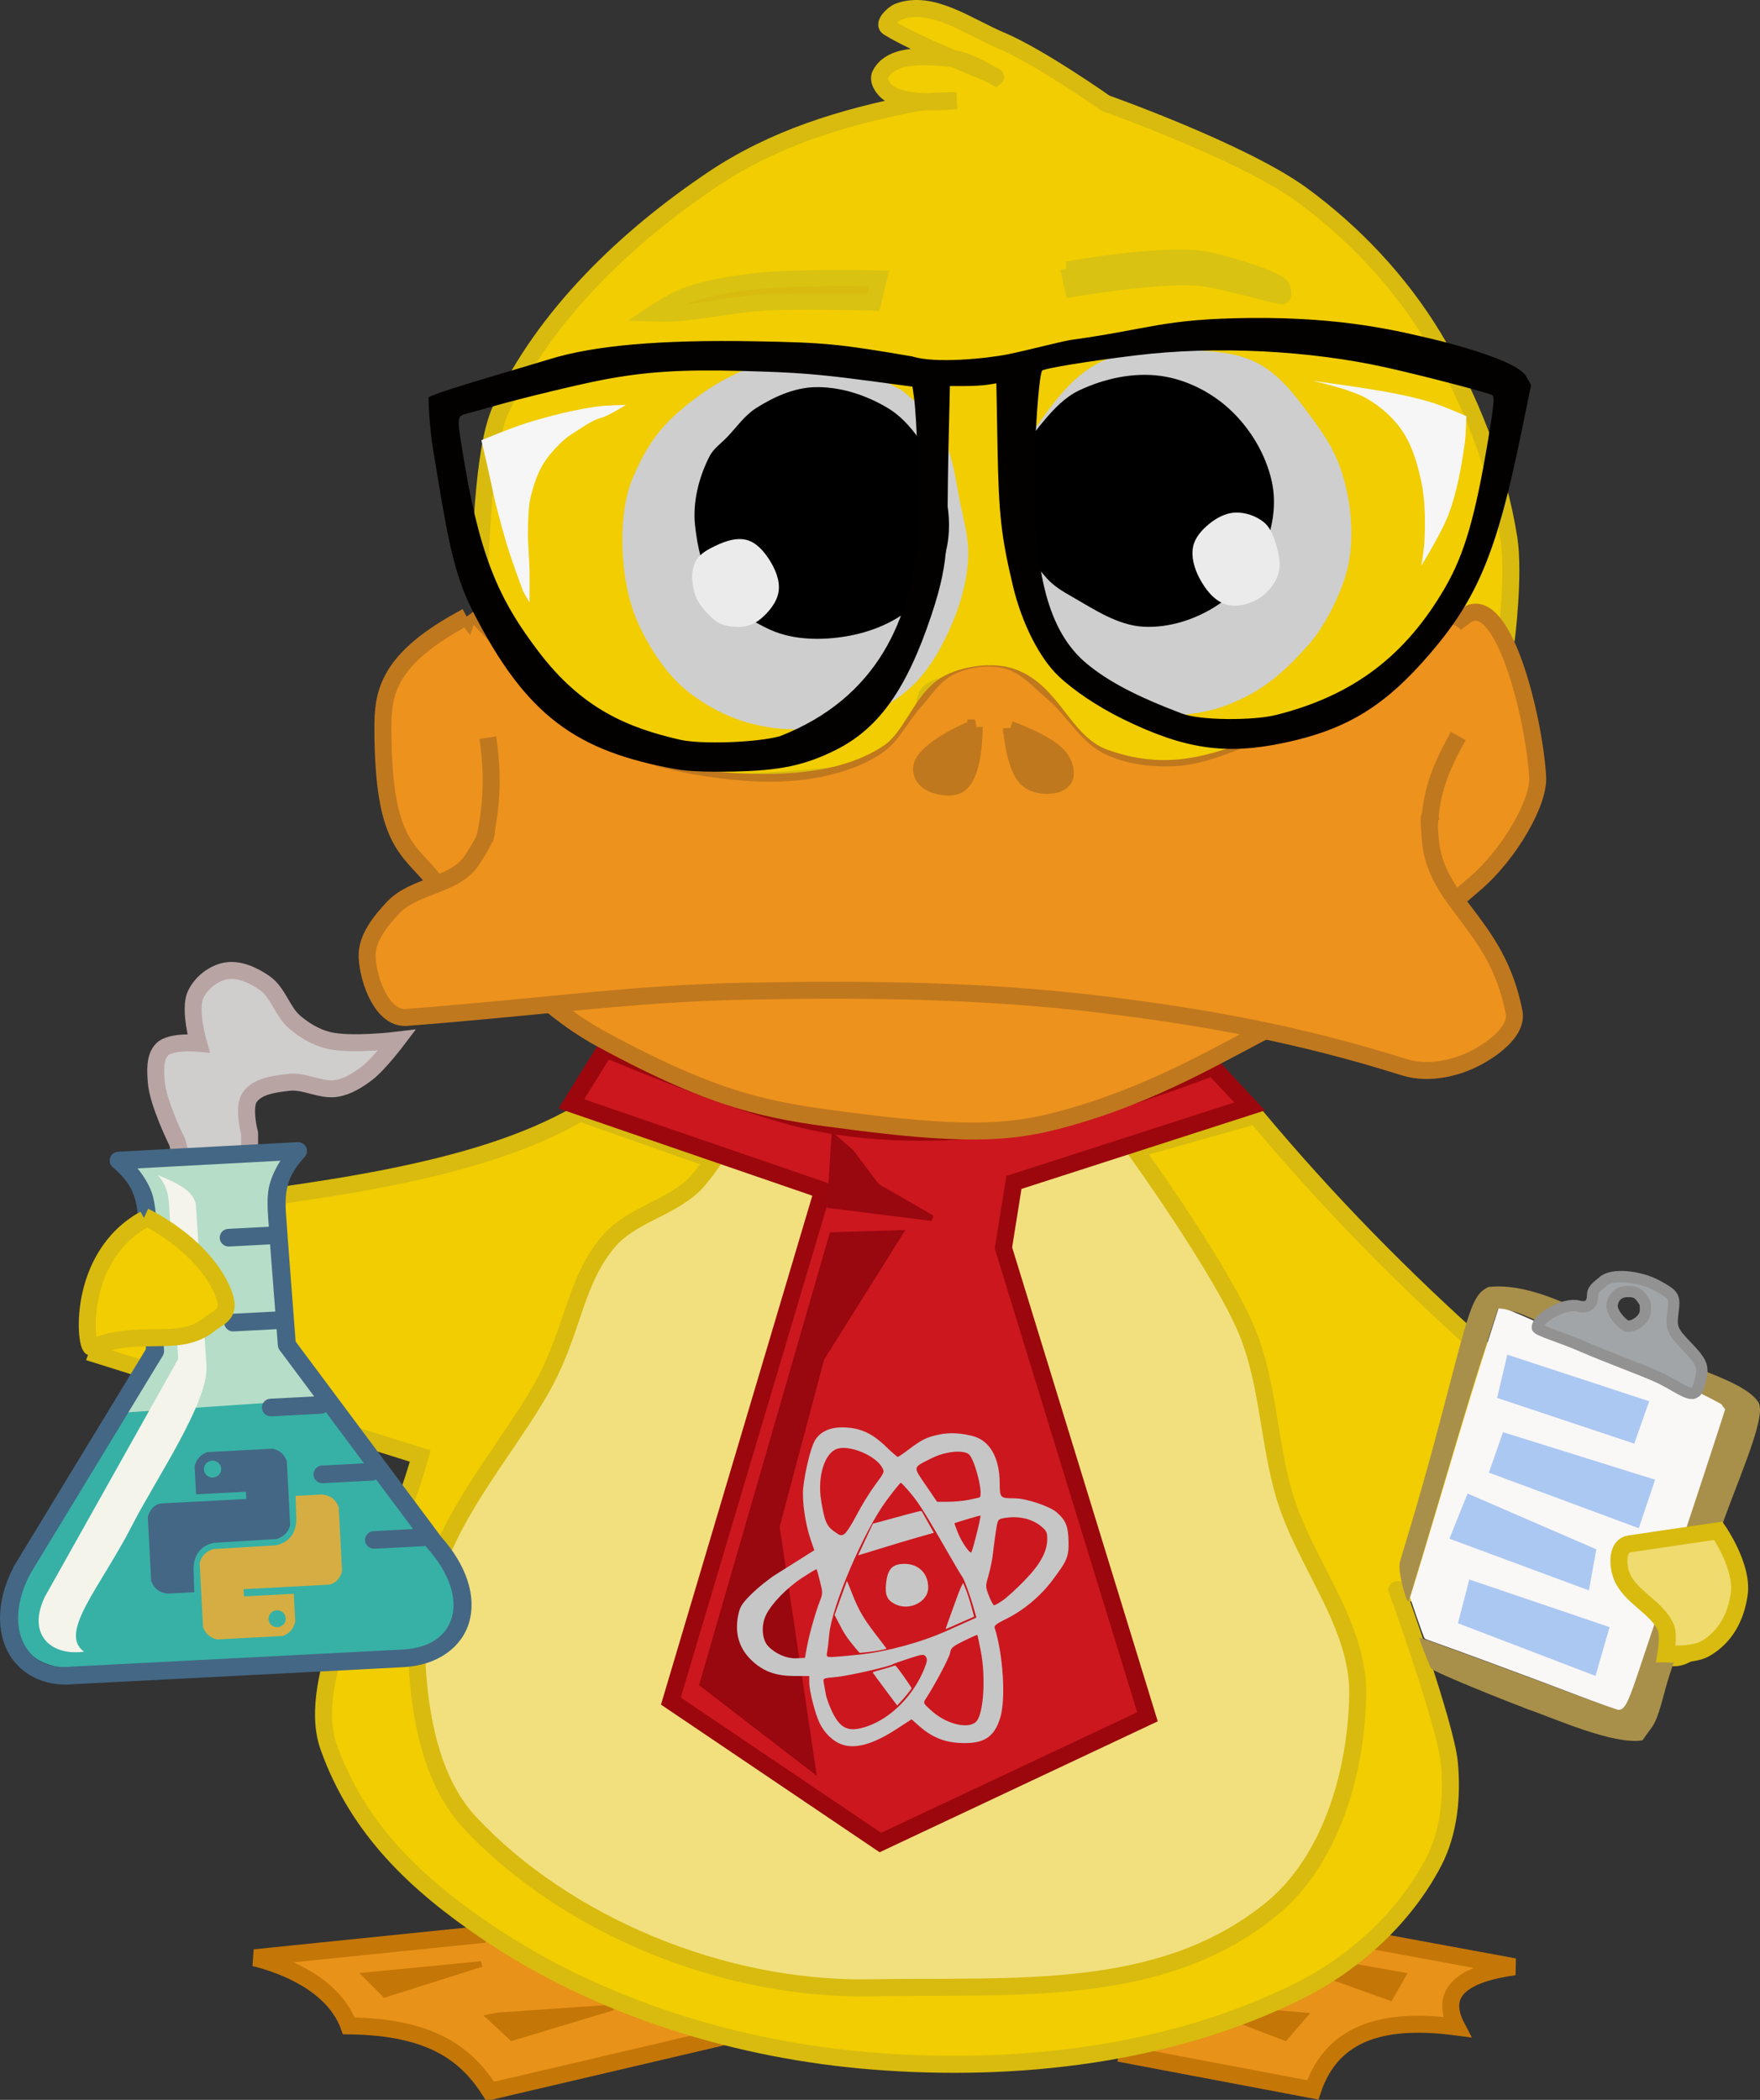 <?xml version="1.0" encoding="UTF-8" standalone="no"?>
<!-- Created with Inkscape (http://www.inkscape.org/) -->

<svg
   xmlns:dc="http://purl.org/dc/elements/1.1/"
   xmlns:cc="http://creativecommons.org/ns#"
   xmlns:rdf="http://www.w3.org/1999/02/22-rdf-syntax-ns#"
   xmlns:svg="http://www.w3.org/2000/svg"
   xmlns="http://www.w3.org/2000/svg"
   xmlns:sodipodi="http://sodipodi.sourceforge.net/DTD/sodipodi-0.dtd"
   xmlns:inkscape="http://www.inkscape.org/namespaces/inkscape"
   width="311.17"
   height="371.138"
   id="svg2"
   version="1.1"
   inkscape:version="0.48.4 r9939"
   sodipodi:docname="dakis_logo.svg">
  <rect width="100%" height="100%" fill="#333333" stroke="none"/>
  <defs
     id="defs4">
    <style
       id="style6"
       type="text/css">
    .fil1 {fill:#37B1A5}
    .fil0 {fill:#B6DDC7}
    .fil2 {fill:#F4F4EB}
    .fil4 {fill:#446785}
    .fil3 {fill:#D6AD43}
    .fil5 {fill:#446785;fill-rule:nonzero}
   </style>
  </defs>
  <sodipodi:namedview
     id="base"
     pagecolor="#ffffff"
     bordercolor="#666666"
     borderopacity="1.0"
     inkscape:pageopacity="0.0"
     inkscape:pageshadow="2"
     inkscape:zoom="1.88"
     inkscape:cx="231.90132"
     inkscape:cy="249.89679"
     inkscape:document-units="px"
     inkscape:current-layer="layer1"
     showgrid="false"
     inkscape:window-width="1313"
     inkscape:window-height="744"
     inkscape:window-x="53"
     inkscape:window-y="24"
     inkscape:window-maximized="1"
     fit-margin-top="0"
     fit-margin-left="0"
     fit-margin-right="0"
     fit-margin-bottom="0" />
  <g
     inkscape:label="Layer 1"
     inkscape:groupmode="layer"
     id="layer1"
     transform="translate(-202.68,-292.447)">
    <path
       style="fill:#f2e07e;fill-opacity:1;stroke:none"
       d="m 343.398,490.438 -24.448,8.275 -45.887,61.684 1.128,51.529 48.52,32.722 57.546,6.018 51.152,-15.045 17.302,-36.86 -12.412,-55.29 -30.09,-54.537 z"
       id="path3876"
       inkscape:connector-curvature="0" />
    <path
       style="fill:#e89219;fill-opacity:1;stroke:#c47607;stroke-width:3;stroke-linecap:butt;stroke-linejoin:miter;stroke-miterlimit:4;stroke-opacity:1;stroke-dasharray:none"
       d="m 400.52,655.342 34.259,6.481 c 3.598,-10.689 13.257,-12.719 25.463,-11.111 -3.24,-6.203 1.095,-9.377 10.185,-10.648 l -25.144,-4.63"
       id="path3817"
       inkscape:connector-curvature="0"
       sodipodi:nodetypes="ccccc" />
    <path
       style="fill:#e89219;fill-opacity:1;stroke:#c47607;stroke-width:3;stroke-linecap:butt;stroke-linejoin:miter;stroke-miterlimit:4;stroke-opacity:1;stroke-dasharray:none"
       d="m 288.426,634.307 -40.741,4.167 c 8.252,2.086 14.567,6.26 16.667,12.037 15.002,0.153 21.002,5.307 25,11.574 l 43.519,-10.185"
       id="path3815"
       inkscape:connector-curvature="0"
       sodipodi:nodetypes="ccccc" />
    <path
       style="fill:#c47607;fill-opacity:1;stroke:#c47607;stroke-width:1px;stroke-linecap:butt;stroke-linejoin:miter;stroke-opacity:1"
       d="m 422.511,649.797 7.386,2.841 3.409,-3.977 -6.818,-0.568 z"
       id="path3847"
       inkscape:connector-curvature="0"
       sodipodi:nodetypes="ccccc" />
    <path
       style="fill:#c47607;fill-opacity:1;stroke:#c47607;stroke-width:1px;stroke-linecap:butt;stroke-linejoin:miter;stroke-opacity:1"
       d="m 436.974,641.435 11.505,4.101 2.273,-3.977 -10.689,-1.882 z"
       id="path3849"
       inkscape:connector-curvature="0"
       sodipodi:nodetypes="ccccc" />
    <path
       style="fill:#c47607;fill-opacity:1;stroke:#c47607;stroke-width:1px;stroke-linecap:butt;stroke-linejoin:miter;stroke-opacity:1"
       d="m 289.205,648.953 3.977,3.693 17.898,-5.398 -20.455,1.42 z"
       id="path3845"
       inkscape:connector-curvature="0" />
    <path
       style="fill:#f1cd01;fill-opacity:1;stroke:#d8bb0e;stroke-width:3;stroke-linecap:butt;stroke-linejoin:miter;stroke-miterlimit:4;stroke-opacity:1;stroke-dasharray:none"
       d="m 424.663,489.608 -21.296,6.019 c 0,0 15.555,21.549 19.907,32.407 3.65,9.105 3.7,19.298 6.481,28.704 3.545,11.986 13.148,22.688 12.963,35.185 -0.202,13.639 -4.699,29.352 -15.278,37.963 -19.579,15.937 -45.592,13.414 -70.833,13.889 -26.496,0.498 -54.207,-11.395 -70.833,-29.167 -6.369,-6.808 -8.544,-17.094 -9.259,-26.389 -0.518,-6.73 1.326,-13.591 3.704,-19.907 4.364,-11.592 14.042,-22.473 18.981,-31.944 4.939,-9.472 5.275,-17.714 11.111,-24.537 3.84,-4.489 10.447,-5.746 14.815,-9.722 1.462,-1.33 3.704,-4.63 3.704,-4.63 l -23.611,-8.333 c -18.369,10.748 -46.927,13.941 -76.325,17.615 l -9.051,25.12 57.135,17.914 c 0,0 -2.205,7.973 -4.167,11.574 -3.528,6.478 -7.279,12.021 -9.722,18.981 -2.198,6.263 -4.542,14.58 -2.315,20.833 5.178,14.538 15.438,24.252 28.241,32.87 19.836,13.354 44.217,20.803 68.056,22.685 25.418,2.007 52.671,-1.072 75.463,-12.5 9.757,-4.892 18.561,-13.009 23.611,-22.685 2.747,-5.263 3.353,-11.684 2.778,-17.593 -0.653,-6.706 -9.259,-30.556 -9.259,-30.556 0.282,-0.563 41.292,12.384 49.136,12.043 7.844,-0.341 7.847,-21.276 7.584,-21.465 -28.451,-20.572 -55.799,-43.386 -81.72,-74.374 z"
       id="path3811"
       inkscape:connector-curvature="0"
       sodipodi:nodetypes="ccsssssssszsscccccssssssssccsc" />
    <path
       style="fill:#cc171e;fill-opacity:1;stroke:#9b070d;stroke-width:3;stroke-linecap:butt;stroke-linejoin:miter;stroke-miterlimit:4;stroke-opacity:1;stroke-dasharray:none"
       d="m 309.722,477.825 -6.019,9.722 44.444,15.278 -26.852,90.278 37.037,25 47.222,-22.222 -25.463,-82.87 1.852,-11.574 41.667,-13.426 -6.481,-6.944 c 0,0 -22.146,8.543 -33.796,10.185 -12.073,1.702 -24.627,1.971 -36.574,-0.463 -12.749,-2.597 -37.037,-12.963 -37.037,-12.963 z"
       id="path3813"
       inkscape:connector-curvature="0"
       sodipodi:nodetypes="ccccccccccssc" />
    <path
       style="fill:#f1cd01;fill-opacity:1;stroke:#d8bb0e;stroke-width:3;stroke-linecap:butt;stroke-linejoin:miter;stroke-miterlimit:4;stroke-opacity:1;stroke-dasharray:none"
       d="m 467.648,406.196 c 0,0 -37.473,24.408 -43.769,24.553 -10.064,0.233 -23.619,0.068 -26.104,-2.365 -6.56,-6.424 -15.443,-14.877 -16.887,-15.003 -5.279,-0.458 -13.982,-0.695 -14.561,2.64 -1.06,6.102 -4.866,10.481 -7.762,11.815 -5.732,2.642 -42.136,4.328 -45.278,1.495 -11.89,-10.723 -26.266,-28.436 -26.067,-31.421 0.553,-8.306 0.706,-25.964 3.984,-33.048 7.718,-16.68 22.239,-30.499 37.5,-40.741 10.819,-7.261 22.863,-10.915 35.648,-13.426 2.428,-0.477 7.407,-0.463 7.407,-0.463 0,0 -8.798,1.024 -12.037,-1.389 -0.942,-0.702 -1.929,-2.197 -1.389,-3.241 2.03,-3.925 8.566,-3.222 12.963,-2.778 2.681,0.271 7.407,3.241 7.407,3.241 0.321,-0.241 -13.034,-5.127 -18.981,-8.796 -0.947,-0.584 0.808,-2.392 1.852,-2.778 5.866,-2.167 12.279,2.664 18.056,5.093 6.83,2.871 18.519,11.111 18.519,11.111 0,0 24.354,8.615 34.722,16.204 9.173,6.714 17.244,15.286 23.148,25 6.52,10.727 11.445,23.252 13.426,35.648 1.024,6.408 -0.463,18.056 -0.463,18.056"
       id="path3823"
       inkscape:connector-curvature="0"
       sodipodi:nodetypes="csssssssssscssscssscsssc" />
    <path
       style="fill:#ed921d;fill-opacity:1;stroke:#c0781e;stroke-width:3;stroke-linecap:butt;stroke-linejoin:miter;stroke-miterlimit:4;stroke-opacity:1;stroke-dasharray:none"
       d="m 285.185,401.436 c -14.113,7.47 -14.839,13.552 -14.815,19.907 0.074,19.86 4.376,20.979 8.796,26.389 8.778,10.742 18.512,22.19 29.63,28.241 21.811,11.871 30.801,12.912 45.833,14.815 20.244,2.562 27.732,1.655 35.648,-0.463 16.698,-4.468 28.984,-12.224 37.963,-16.667 15.075,-7.458 25.016,-16.315 35.185,-25 6.218,-5.31 11.456,-14.557 11.111,-18.981 -0.645,-10.542 -6.285,-33.589 -12.963,-28.241 -6.599,4.702 -19.256,16.237 -31.019,20.833 -11.961,4.674 -20.284,8.402 -32.407,4.167 -7.527,-2.629 -9.121,-11.777 -16.667,-14.352 -3.372,-1.15 -8.509,-0.427 -11.574,1.389 -4.309,2.552 -6.011,9.271 -10.185,12.037 -7.595,5.031 -17.754,5.566 -26.852,5.093 -9.654,-0.503 -19.535,-3.282 -27.778,-8.333 -8.19,-5.019 -19.907,-20.833 -19.907,-20.833"
       id="path3819"
       inkscape:connector-curvature="0"
       sodipodi:nodetypes="csssssssccsssssssc" />
    <path
       style="fill:#ed921d;fill-opacity:1;stroke:#c0781e;stroke-width:3;stroke-linecap:butt;stroke-linejoin:miter;stroke-miterlimit:4;stroke-opacity:1;stroke-dasharray:none"
       d="m 288.321,439.105 c 0,0 1.714,-0.601 -2.21,5.387 -2.959,4.516 -10.179,4.41 -13.889,8.333 -2.276,2.408 -4.784,5.486 -4.63,8.796 0.198,4.233 2.719,10.97 6.944,10.648 23.93,-1.824 39.759,-4.224 59.722,-4.63 20.997,-0.426 42.113,-0.207 62.963,2.315 18.148,2.195 34.964,5.2 53.704,11.111 4.476,1.412 9.878,0.123 13.889,-2.315 2.637,-1.603 6.143,-4.377 5.556,-7.407 -3.081,-15.897 -13.91,-19.273 -14.815,-30.556 -0.515,-6.424 0.158,-3.178 0.158,-3.178"
       id="path3821"
       inkscape:connector-curvature="0"
       sodipodi:nodetypes="cssssssssssc" />
    <path
       style="fill:#cecece;fill-opacity:1;stroke:none"
       d="m 372.443,381.339 c 0.659,3.187 1.572,6.408 1.42,9.659 -0.186,3.992 -1.268,7.974 -2.841,11.648 -1.727,4.033 -3.918,8.062 -7.102,11.08 -2.924,2.771 -6.673,4.741 -10.511,5.966 -4.443,1.418 -9.298,2.046 -13.92,1.42 -5.437,-0.736 -9.738,-2.495 -14.205,-5.682 -3.938,-2.81 -6.905,-7.048 -9.091,-11.364 -2.2,-4.344 -3.111,-8.776 -3.409,-13.636 -0.256,-4.186 0.084,-9.485 1.705,-13.352 1.978,-4.719 4.119,-8.26 7.955,-11.648 3.762,-3.322 8.085,-6.191 12.784,-7.955 3.863,-1.449 8.114,-2.432 12.216,-1.989 4.86,0.526 13.636,5.398 13.636,5.398 2.13,0.843 6.286,5.293 8.239,8.807 1.952,3.514 2.31,7.711 3.125,11.648 z"
       id="path3835"
       inkscape:connector-curvature="0"
       sodipodi:nodetypes="ssssssssssssssss" />
    <path
       style="fill:#000000;fill-opacity:1;stroke:none"
       d="m 328.125,373.101 c -1.899,3.701 -2.997,8.079 -2.557,12.216 0.395,3.71 1.246,7.756 3.409,10.795 2.331,3.275 6.27,6.037 9.943,7.67 4.081,1.815 8.946,1.867 13.352,1.136 4.183,-0.694 8.42,-2.363 11.648,-5.114 2.659,-2.266 4.594,-5.487 5.682,-8.807 0.975,-2.975 1.074,-6.285 0.568,-9.375 -0.611,-3.731 -2.208,-7.337 -4.261,-10.511 -1.637,-2.531 -3.667,-4.981 -6.25,-6.534 -3.879,-2.333 -8.544,-3.854 -13.068,-3.693 -3.622,0.129 -7.168,1.75 -10.227,3.693 -2.035,1.293 -3.447,3.372 -5.114,5.114 -1.066,1.113 -2.421,2.038 -3.125,3.409 z"
       id="path3837"
       inkscape:connector-curvature="0"
       sodipodi:nodetypes="ssssssssssssss" />
    <path
       style="fill:#cecece;fill-opacity:1;stroke:none"
       d="m 434.375,365.999 c 2.907,3.961 4.661,6.627 5.966,11.364 1.335,4.847 1.754,10.74 0.568,15.625 -1.011,4.167 -3.968,10.149 -6.818,13.352 -4.268,4.797 -7.958,8.13 -13.92,10.511 -4.778,1.909 -10.252,2.465 -15.341,1.705 -5.202,-0.777 -10.634,-2.672 -14.489,-6.25 -3.446,-3.199 -4.968,-8.067 -6.534,-12.5 -2.091,-5.919 -4.483,-12.239 -3.693,-18.466 0.768,-6.05 4.306,-11.59 7.955,-16.477 2.527,-3.384 5.546,-6.74 9.375,-8.523 4.504,-2.098 9.805,-2.093 14.773,-1.989 4.327,0.091 8.946,0.272 12.784,2.273 3.919,2.043 6.76,5.812 9.375,9.375 z"
       id="path3841"
       inkscape:connector-curvature="0"
       sodipodi:nodetypes="ssssssssssssss" />
    <path
       style="fill:#000000;fill-opacity:1;stroke:none"
       d="m 392.045,397.817 c 4.023,2.283 8.165,5.143 12.784,5.398 4.637,0.255 9.514,-1.364 13.352,-3.977 3.68,-2.505 6.573,-6.383 8.239,-10.511 1.389,-3.443 1.913,-7.449 1.136,-11.08 -1.03,-4.813 -3.787,-9.427 -7.386,-12.784 -3.314,-3.091 -7.729,-5.334 -12.216,-5.966 -4.856,-0.683 -10.059,0.452 -14.489,2.557 -2.486,1.181 -4.484,3.286 -6.25,5.398 -1.907,2.279 -3.76,4.804 -4.545,7.67 -1.001,3.653 -0.985,7.706 0,11.364 0.883,3.278 2.845,6.282 5.114,8.807 1.177,1.31 2.729,2.256 4.261,3.125 z"
       id="path3839"
       inkscape:connector-curvature="0"
       sodipodi:nodetypes="sssssssssssss" />
    <path
       style="fill:#c47607;fill-opacity:1;stroke:#c47607;stroke-width:1px;stroke-linecap:butt;stroke-linejoin:miter;stroke-opacity:1"
       d="m 267.33,641.567 3.409,3.409 17.045,-5.398 z"
       id="path3843"
       inkscape:connector-curvature="0" />
    <g
       id="g3904"
       transform="translate(-617.553,-0.133)">
      <path
         sodipodi:nodetypes="ccsscssscsscsccccsccc"
         inkscape:connector-curvature="0"
         id="path3887"
         d="m 1090.495,594.74 c -10.234,-3.946 -16.518,-6.7 -17.173,-7.184 -0.27,-0.322 -2.277,-5.394 -2.135,-5.536 0.072,-0.072 8.974,3.154 19.782,7.169 10.808,4.015 15.316,5.854 15.874,5.293 0.239,-0.266 18.125,-53.096 18.012,-53.209 -0.083,-0.083 -4.643,-3.095 -14.93,-7.375 -10.287,-4.28 -19.873,-8.927 -21.738,-9.419 -1.875,-0.495 -3.053,-0.675 -3.075,-0.638 -0.022,0.037 -3.548,10.514 -7.834,25.068 -4.287,14.555 -7.9,26.576 -8.029,26.715 -0.325,0.349 -1.887,-5.126 -1.538,-6.848 0.157,-0.775 3.228,-10.279 6.825,-23.883 5.516,-20.864 5.803,-23.292 8.829,-24.839 9.557,-1.157 22.3,7.684 25.64,9.164 4.705,3.899 19.831,6.796 22.25,11.455 1.131,3.121 -4.504,15.141 -6.92,22.568 -6.608,20.312 -8.014,21.569 -9.847,28.564 -1.66,6.337 -1.996,5.529 -3.857,8.37 -5.15,0.884 -16.044,-4.065 -20.136,-5.436 z"
         style="fill:#a8904a;fill-opacity:1;fill-rule:nonzero;stroke:#a8904a;stroke-width:0;stroke-linecap:round;stroke-linejoin:round;stroke-miterlimit:4;stroke-opacity:1;stroke-dasharray:none" />
      <path
         inkscape:connector-curvature="0"
         id="path3902"
         d="m 1097.138,591.461 c -5.369,-2.053 -20.548,-7.661 -23.404,-8.647 -0.804,-0.278 -1.53,-0.556 -1.612,-0.618 -0.082,-0.062 -0.7,-1.72 -1.373,-3.685 l -1.223,-3.572 1.129,-3.64 c 0.621,-2.002 2.516,-8.307 4.212,-14.012 4.788,-16.113 6.354,-21.219 9.581,-31.228 l 0.722,-2.239 0.667,0.075 c 1.008,0.114 1.599,0.344 6.713,2.611 4.406,1.954 7.811,3.421 17.746,7.644 5.71,2.427 10.114,4.282 14.263,6.606 l 0.679,0.926 -1.324,4.121 c -1.958,6.092 -11.778,35.73 -14.243,42.984 -1.628,4.791 -2.234,6.11 -3.392,5.988 -2.332,-0.735 -6.165,-2.181 -9.142,-3.315 z"
         style="fill:#faf7f7;fill-opacity:1;fill-rule:nonzero;stroke:#a8904a;stroke-width:0;stroke-linecap:round;stroke-linejoin:round;stroke-miterlimit:4;stroke-opacity:1;stroke-dasharray:none"
         sodipodi:nodetypes="ccccccssccssccsscc" />
    </g>
    <path
       style="fill:#ed921d;fill-opacity:1;stroke:none"
       d="m 286.436,402.894 -1.862,5.319 22.074,23.138 28.723,10.372 51.064,-0.266 52.128,-1.596 26.33,-28.457 c -5.728,-14.014 -5.523,-8.157 -16.489,-1.064 -8.562,5.535 -17.363,10.924 -26.862,14.628 -3.746,1.461 -7.683,2.821 -11.702,2.926 -4.154,0.108 -8.553,-0.466 -12.234,-2.394 -4.054,-2.123 -6.328,-6.64 -9.84,-9.574 -2.341,-1.956 -4.492,-4.56 -7.447,-5.319 -2.939,-0.755 -6.311,-0.26 -9.043,1.064 -2.482,1.203 -3.995,3.811 -5.851,5.851 -2.246,2.468 -3.69,5.741 -6.383,7.713 -3.241,2.373 -7.233,3.724 -11.17,4.521 -5.822,1.179 -11.926,1.014 -17.819,0.266 -6.657,-0.845 -13.439,-2.267 -19.415,-5.319 -5.166,-2.639 -9.377,-6.889 -13.564,-10.904 -4.081,-3.914 -10.638,-10.904 -10.638,-10.904 z"
       id="path3878"
       inkscape:connector-curvature="0"
       sodipodi:nodetypes="ccccccccssssssssssssc" />
    <path
       style="fill:#c0781e;fill-opacity:1;stroke:#c0781e;stroke-width:2.542;stroke-linecap:butt;stroke-linejoin:miter;stroke-miterlimit:4;stroke-opacity:1;stroke-dasharray:none"
       d="m 381.289,421.159 c 0,0 0.49,7.033 2.889,9.148 1.346,1.186 3.564,1.432 5.296,0.963 0.714,-0.193 1.466,-0.738 1.685,-1.444 0.369,-1.19 -0.202,-2.625 -0.963,-3.611 -2.087,-2.702 -8.907,-5.055 -8.907,-5.055 z"
       id="path3861"
       inkscape:connector-curvature="0"
       sodipodi:nodetypes="cssssc" />
    <path
       style="fill:#c0781e;fill-opacity:1;stroke:#c0781e;stroke-width:2.673;stroke-linecap:butt;stroke-linejoin:miter;stroke-miterlimit:4;stroke-opacity:1;stroke-dasharray:none"
       d="m 375.072,420.941 c 0,0 0.15,7.909 -2.531,10.125 -1.173,0.969 -3.104,0.707 -4.556,0.253 -0.918,-0.287 -1.855,-0.908 -2.278,-1.772 -0.334,-0.682 -0.356,-1.608 0,-2.278 1.768,-3.327 9.366,-6.328 9.366,-6.328 z"
       id="path3863"
       inkscape:connector-curvature="0"
       sodipodi:nodetypes="cssssc" />
    <path
       style="fill:#d8bb0e;fill-opacity:1;stroke:#d9c212;stroke-width:2.854;stroke-linecap:butt;stroke-linejoin:miter;stroke-miterlimit:4;stroke-opacity:1;stroke-dasharray:none"
       d="m 321.654,347.832 c 5.458,-0.32 10.696,-1.592 16.155,-1.912 6.387,-0.375 19.248,0 19.248,0 l 1.031,-4.25 c 0,0 -14.309,-0.331 -21.31,0.425 -4.39,0.474 -8.846,1.185 -12.717,2.55 -2.256,0.796 -5.843,3.187 -5.843,3.187 0,0 2.297,0.067 3.437,0 z"
       id="path3865"
       inkscape:connector-curvature="0"
       sodipodi:nodetypes="ssccsscs" />
    <path
       style="fill:#d9c212;fill-opacity:1;stroke:#d9c212;stroke-width:2.424;stroke-linecap:butt;stroke-linejoin:miter;stroke-miterlimit:4;stroke-opacity:1;stroke-dasharray:none"
       d="m 391.341,339.88 0.858,3.841 c 0,0 16.101,-2.736 22.966,-1.907 4.228,0.511 13.746,3.374 14.297,3.185 0.531,-0.182 0.26,-1.358 0.076,-1.846 -0.543,-1.434 -8.338,-3.783 -12.687,-4.839 -7.369,-1.789 -25.51,1.566 -25.51,1.566 z"
       id="path3867"
       inkscape:connector-curvature="0"
       sodipodi:nodetypes="ccssssc" />
    <path
       style="fill:#ebebeb;fill-opacity:1;stroke:none"
       d="m 328.409,389.294 c 1.897,-0.983 4.176,-1.934 6.25,-1.42 1.695,0.419 3.025,1.945 3.977,3.409 1.078,1.657 1.983,3.724 1.705,5.682 -0.27,1.898 -1.668,3.584 -3.125,4.83 -1.418,1.212 -2.971,1.579 -4.83,1.42 -1.361,-0.116 -2.706,-0.477 -3.693,-1.42 -1.273,-1.217 -2.577,-2.587 -3.125,-4.261 -0.589,-1.8 -0.771,-3.952 0,-5.682 0.518,-1.164 1.71,-1.971 2.841,-2.557 z"
       id="path3869"
       inkscape:connector-curvature="0"
       sodipodi:nodetypes="ssssssssss" />
    <path
       style="fill:#ebebeb;fill-opacity:1;stroke:none"
       d="m 413.636,389.01 c -0.405,1.888 0.225,3.979 1.136,5.682 1.011,1.889 2.51,3.875 4.545,4.545 1.819,0.599 4.019,0.097 5.682,-0.852 1.695,-0.968 3.132,-2.675 3.693,-4.545 0.547,-1.823 0.019,-3.871 -0.568,-5.682 -0.406,-1.251 -0.968,-2.58 -1.989,-3.409 -1.395,-1.133 -3.319,-1.786 -5.114,-1.705 -1.652,0.075 -3.261,0.947 -4.545,1.989 -1.265,1.026 -2.499,2.384 -2.841,3.977 z"
       id="path3871"
       inkscape:connector-curvature="0"
       sodipodi:nodetypes="ssssssssss" />
    <path
       style="fill:#f6f6f6;fill-opacity:1;stroke:none"
       d="m 434.659,359.749 c 0,0 6.731,1.428 9.659,3.125 2.436,1.412 4.67,3.352 6.25,5.682 1.816,2.679 2.744,5.924 3.409,9.091 0.702,3.341 0.686,6.815 0.568,10.227 -0.053,1.526 -0.568,4.545 -0.568,4.545 0,0 3.634,-5.875 4.83,-9.091 1.489,-4.005 2.24,-8.27 2.841,-12.5 0.227,-1.597 0.284,-4.83 0.284,-4.83 0,0 -3.741,-1.645 -5.682,-2.273 -2.229,-0.721 -4.522,-1.242 -6.818,-1.705 -4.884,-0.984 -14.773,-2.273 -14.773,-2.273 z"
       id="path3873"
       inkscape:connector-curvature="0"
       sodipodi:nodetypes="csssscsscssc" />
    <path
       style="fill:#f6f6f6;fill-opacity:1;stroke:none"
       d="m 287.784,370.26 c 0,0 1.393,5.857 1.989,8.807 0.534,2.64 1.532,6.217 2.273,8.807 0.982,3.432 3.125,9.091 3.125,9.091 l 1.136,1.989 c 0,0 0.036,-3.788 0,-5.682 -0.047,-2.463 -0.354,-4.923 -0.284,-7.386 0.056,-1.997 0.069,-4.032 0.568,-5.966 0.593,-2.3 1.417,-4.634 2.841,-6.534 0.887,-1.184 2.739,-3.168 3.977,-3.977 7.43,-4.944 3.059,-1.219 9.943,-5.398 0,0 -3.424,0.043 -5.114,0.284 -4.139,0.592 -8.216,1.623 -12.216,2.841 -2.81,0.855 -8.239,3.125 -8.239,3.125 z"
       id="path3875"
       inkscape:connector-curvature="0"
       sodipodi:nodetypes="cssccssssccssc" />
    <path
       style="fill:none;stroke:#c0781e;stroke-width:3;stroke-linecap:butt;stroke-linejoin:miter;stroke-miterlimit:4;stroke-opacity:1;stroke-dasharray:none"
       d="m 288.352,440.999 c 1.054,-5.48 1.714,-10.502 0.568,-18.182"
       id="path3895"
       inkscape:connector-curvature="0"
       sodipodi:nodetypes="cc" />
    <path
       style="fill:none;stroke:#c0781e;stroke-width:3;stroke-linecap:butt;stroke-linejoin:miter;stroke-miterlimit:4;stroke-opacity:1;stroke-dasharray:none"
       d="m 455.398,438.442 c 0.337,-5.966 1.762,-9.943 5.114,-15.909"
       id="path3897"
       inkscape:connector-curvature="0"
       sodipodi:nodetypes="cc" />
    <path
       style="fill:#030000;fill-opacity:1;stroke:none"
       d="m 322.287,428.41 c -17.683,-3.169 -26.582,-9.359 -36.076,-28.053 -3.7,-7.285 -4.688,-14.918 -6.945,-28.358 -0.68,-4.052 -0.872,-9.251 -0.8,-9.316 0.882,-0.798 16.297,-5.18 21.473,-6.776 7.828,-2.414 19.546,-3.434 36.099,-3.142 12.449,0.219 14.872,0.452 27.97,2.687 3.937,1.271 13.021,0.39 16.941,-0.399 3.403,-0.685 9.557,-2.323 11.236,-2.552 13.848,-1.896 16.053,-3.701 31.554,-3.852 16.23,-0.158 25.983,2.222 33.139,3.952 3.236,0.782 14.126,3.722 15.582,6.29 l 0.918,1.619 -1.816,8.827 c -4.252,20.663 -7.66,28.864 -16.065,38.654 -7.951,9.261 -14.668,13.378 -25.654,15.722 -10.447,2.23 -17.739,1.165 -28.647,-4.185 -4.33,-2.123 -8.612,-4.977 -11.342,-7.559 -3.402,-3.217 -6.535,-9.415 -8.102,-16.027 -2.062,-8.702 -2.492,-12.568 -2.706,-24.353 l -0.208,-11.394 -1.458,0.241 c -0.802,0.133 -2.65,0.243 -4.107,0.245 l -2.649,0.004 -0.254,10.948 c -0.376,16.219 0.458,19.135 -3.04,29.61 -4.303,12.882 -9.21,19.914 -16.834,23.73 -5.492,2.749 -9.914,3.684 -18.165,3.843 -4.695,0.09 -8.032,-0.044 -10.044,-0.405 l 0,0 z m 18.268,-5.835 c 17.247,-6.728 23.311,-20.733 24.364,-35.776 0.467,-6.978 -0.223,-21.065 -0.624,-23.955 l -0.286,-2.059 -6.498,-0.865 c -10.44,-1.39 -13.578,-1.642 -23.798,-1.914 -10.428,-0.278 -16.799,0.125 -24.283,1.536 -4.278,0.806 -14.919,3.374 -19.686,4.752 -1.436,0.415 -3.38,0.955 -4.319,1.199 -2.096,0.546 -2.075,0.189 -0.534,9.327 2.956,17.525 6.861,24.644 12.876,32.625 7.806,10.357 16.011,13.64 25.123,15.743 3.71,0.856 13.558,0.514 17.666,-0.614 z m 87.855,-3.789 c 13.547,-3.437 22.798,-10.435 29.798,-22.545 3.376,-5.84 5.311,-12.498 7.572,-26.053 1.017,-6.095 1.161,-7.635 0.739,-7.896 -0.672,-0.415 -11.955,-3.366 -18.477,-4.831 -13.821,-3.106 -30.428,-3.925 -44.6,-2.199 -8.373,1.02 -16.257,2.31 -16.515,2.703 -0.59,0.899 -1.362,12.046 -1.343,19.394 0.041,15.958 2.199,26.64 9.347,32.478 3.713,3.032 8.437,5.586 16.738,8.736 3.22,1.222 12.581,1.27 16.74,0.215 z"
       id="path3914"
       inkscape:connector-curvature="0"
       sodipodi:nodetypes="csscssccsssscssssssscsccsssscccccscssssssssccsssssssssc" />
    <g
       id="g3956"
       transform="translate(-0.61,2.33229e-7)" />
    <path
       style="fill:#efdb6e;fill-opacity:1;stroke:#d8bb0e;stroke-width:3;stroke-linecap:butt;stroke-linejoin:miter;stroke-miterlimit:4;stroke-opacity:1;stroke-dasharray:none"
       d="m 497.222,584.77 c 0,0 4.8,0.308 6.944,-0.926 3.589,-2.066 5.456,-5.62 6.019,-9.722 0.662,-4.828 -3.704,-11.111 -3.704,-11.111 0,0 -7.765,1.11 -15.741,2.315 -2.136,0.323 -2.134,3.528 -1.389,5.556 1.398,3.802 6.265,5.54 7.87,9.259 0.554,1.283 1e-5,4.63 1e-5,4.63 z"
       id="path3809"
       inkscape:connector-curvature="0"
       sodipodi:nodetypes="csscsssc" />
    <path
       style="fill:#d0cdcd;fill-opacity:1;stroke:#b9a4a4;stroke-width:3;stroke-linecap:butt;stroke-linejoin:miter;stroke-miterlimit:4;stroke-opacity:1;stroke-dasharray:none"
       d="m 234.043,494.383 c 0,0 -3.429,-6.893 -3.723,-10.638 -0.155,-1.976 -0.348,-4.46 1.064,-5.851 1.536,-1.514 6.383,-1.064 6.383,-1.064 0,0 -1.683,-5.912 -0.532,-8.511 0.919,-2.076 3.089,-3.831 5.319,-4.255 2.369,-0.451 4.934,0.752 6.915,2.128 2.389,1.658 3.109,5.025 5.319,6.915 1.689,1.443 3.698,2.643 5.851,3.191 3.952,1.008 12.234,0 12.234,0 0,0 -3.218,4.259 -5.319,5.851 -1.58,1.197 -3.365,2.325 -5.319,2.66 -2.818,0.483 -5.673,-1.41 -8.511,-1.064 -2.451,0.299 -5.517,0.624 -6.915,2.66 -1.205,1.754 0,6.383 0,6.383 l 0,7.979 -11.17,0 z"
       id="path3880"
       inkscape:connector-curvature="0"
       sodipodi:nodetypes="csscssssscsssscccc" />
    <g
       style="fill-rule:evenodd;display:inline"
       id="g3012"
       transform="matrix(1.85,-0.097,0.098,1.87,198.538,499.76)">
      <g
         transform="matrix(0.748,0,0,0.724,-2.542,25.587)"
         id="g3032">
        <polygon
           style="fill:#b6ddc7"
           id="polygon10"
           points="25.149,37.411 24.537,20.028 22.603,14.847 43.589,14.477 41.268,18.686 41.665,39.579 51.31,54.367 14.204,55.674 "
           class="fil0"
           transform="translate(0,-50)" />
        <path
           style="fill:#37b1a5"
           inkscape:connector-curvature="0"
           id="path12"
           d="M 16.91,2.965 7.749,16.638 c -3.898,5.985 -3.381,13.995 7.246,13.127 2.187,-0.179 35.278,0 35.278,0 13.87,1.188 12.244,-7.787 8.75,-12.306 L 49.589,3.101 16.91,2.965 z"
           class="fil1" />
        <path
           style="fill:#37b1a5"
           inkscape:connector-curvature="0"
           id="path14"
           d="m 52.647,29.872 c -0.734,0 -1.526,-0.034 -2.374,-0.107 2.87e-4,-1.28e-4 -3.231,-0.018 -7.741,-0.036 -0.912,-0.004 -1.877,-0.007 -2.879,-0.011 -4.606,-0.018 -9.979,-0.032 -14.54,-0.032 -0.897,0 -1.763,4.15e-4 -2.585,0.002 -0.177,0 -0.352,4.15e-4 -0.525,9.89e-4 -3.703,0.007 -6.431,0.029 -7.008,0.076 -0.536,0.044 -1.045,0.065 -1.53,0.065 -2.851,0 -4.84,-0.731 -6.115,-1.91 -0.452,-0.419 -0.815,-0.894 -1.094,-1.414 -0.802,-1.493 -0.914,-3.348 -0.493,-5.262 0.122,-0.556 0.289,-1.117 0.498,-1.676 0.373,-0.999 0.876,-1.989 1.489,-2.93 L 20.711,-3.138 46.873,-3.556 59.023,17.459 c 0.324,0.419 0.632,0.876 0.913,1.36 0.16,0.275 0.311,0.559 0.451,0.848 0.679,1.404 1.108,2.96 1.061,4.424 -0.009,0.267 -0.033,0.531 -0.075,0.79 -0.016,0.102 -0.036,0.205 -0.057,0.306 -0.046,0.214 -0.105,0.425 -0.177,0.63 -0.206,0.59 -0.521,1.143 -0.963,1.641 -0.394,0.444 -0.89,0.843 -1.5,1.182 -0.414,0.231 -0.882,0.434 -1.407,0.606 -0.282,0.092 -0.583,0.176 -0.899,0.249 -1.045,0.242 -2.278,0.376 -3.723,0.376 z"
           class="fil1"
           sodipodi:nodetypes="ccccscccscccccccccccccccccccc" />
        <path
           style="fill:#f4f4eb"
           inkscape:connector-curvature="0"
           id="path16"
           d="M 13.902,27.714 C 9.855,28.09 6.648,25.284 9.252,20.33 l 18.596,-30.081 -0.137,-19.963 c 0.013,-1.367 -0.161,-2.734 -1.231,-4.102 2.341,1.104 4.462,2.281 4.648,4.102 l 0.275,21.057 c 0.061,4.73 -7.284,14.505 -10.515,20.221 -4.398,7.778 -10.219,13.547 -6.987,16.151 z"
           class="fil2" />
        <path
           style="fill:#446785"
           inkscape:connector-curvature="0"
           id="path20"
           d="m 42.188,-34.855 c -0.884,1.306 -1.52,2.599 -1.745,3.886 -0.263,1.503 -0.205,3.014 -0.162,4.625 l -5.128,-1.6e-4 -0.126,0 c -0.636,0.035 -1.115,0.57 -1.08,1.206 0.035,0.636 0.569,1.133 1.205,1.098 l 5.165,-1.27e-4 0.216,8.781 -5.381,0 -0.126,0 c -0.636,0.035 -1.115,0.57 -1.08,1.206 0.035,0.636 0.569,1.132 1.205,1.097 l 5.434,0 0.054,2.141 c 0.005,0.211 0.066,0.416 0.18,0.594 l 4.102,6.28 -5.523,0 -0.126,0 c -0.636,0.034 -1.115,0.569 -1.08,1.205 0.035,0.635 0.57,1.132 1.206,1.098 l 6.279,-1.28e-4 c 0.229,0.003 0.443,-0.06 0.63,-0.18 l 4.516,6.927 -5.308,0 -0.108,0 c -0.636,0.03 -1.127,0.57 -1.097,1.206 0.03,0.636 0.57,1.127 1.205,1.097 l 6.28,-1.27e-4 c 0.165,0.003 0.32,-0.044 0.467,-0.107 l 4.372,6.693 -4.984,0 -0.108,0 c -0.636,0.029 -1.128,0.57 -1.098,1.205 0.03,0.636 0.57,1.127 1.205,1.098 l 6.28,-1.6e-4 c 0.061,9.89e-4 0.12,-0.009 0.18,-0.018 l 0.09,0.126 0.053,0.09 c 2.881,3.63 3.511,6.966 2.735,9.266 -0.776,2.3 -2.901,3.835 -6.478,3.851 l -42.05,-0.036 -0.071,0 C 9.144,29.767 7.151,28.379 6.22,26.122 c -0.931,-2.256 -0.669,-5.54 1.404,-8.996 l 18.28,-27.403 c 0.129,-0.191 0.199,-0.417 0.198,-0.648 l -0.126,-14.124 c -0.021,-2.185 0.122,-4.051 -0.252,-5.974 -0.246,-1.271 -0.891,-2.538 -1.781,-3.815 l 18.245,-0.018 z m 2.303,-2.304 -22.905,0.019 c -0.463,0.004 -0.885,0.273 -1.061,0.702 -0.177,0.428 -0.073,0.93 0.251,1.259 1.757,1.725 2.405,3.074 2.699,4.589 0.294,1.514 0.178,3.274 0.198,5.559 l 0.127,13.783 -18.119,27.133 -0.036,0.054 c -2.361,3.937 -2.826,7.964 -1.548,11.066 1.271,3.082 4.378,5.083 8.366,4.876 l 0.073,0 41.995,0.036 c 4.286,-0.018 7.535,-2.147 8.637,-5.416 1.094,-3.245 0.115,-7.335 -3.041,-11.354 l -0.053,-0.09 -17.148,-26.269 -0.324,-13.801 c -0.001,-0.067 8.61e-4,-0.114 -1.28e-4,-0.18 l 1.28e-4,-0.036 c -0.027,-2.171 -0.149,-3.878 0.108,-5.344 0.266,-1.519 0.884,-2.868 2.609,-4.625 0.327,-0.331 0.415,-0.829 0.233,-1.259 -0.181,-0.43 -0.595,-0.705 -1.061,-0.702 z"
           class="fil4" />
        <g
           id="_96528888"
           transform="translate(0,-50)">
          <path
             style="fill:#446785"
             inkscape:connector-curvature="0"
             d="m 31.49,53.723 c 0.609,0 1.102,0.494 1.102,1.102 0,0.609 -0.494,1.102 -1.102,1.102 -0.609,0 -1.102,-0.494 -1.102,-1.102 0,-0.609 0.494,-1.102 1.102,-1.102 z m -2.27,0.616 0,3.658 6.368,0 0,0.948 -10.771,0 c -0.937,0 -1.679,0.824 -1.897,1.694 l 0,8.332 c 0.343,1.028 0.941,1.579 2.032,1.761 l 3.387,0 0.068,-3.184 c 0.17,-1.699 1.021,-2.778 2.71,-3.116 l 8.061,-0.068 c 0.917,-0.229 1.595,-0.827 1.829,-1.761 l 0,-8.332 c -0.302,-0.905 -0.789,-1.392 -1.694,-1.694 l -8.4,0 c -0.921,0.307 -1.389,0.847 -1.694,1.761 z"
             class="fil4"
             id="_96528984" />
          <path
             style="fill:#d6ad43"
             inkscape:connector-curvature="0"
             d="m 38.721,73.646 c 0.609,0 1.102,0.494 1.102,1.102 0,0.609 -0.494,1.102 -1.102,1.102 -0.609,0 -1.102,-0.494 -1.102,-1.102 0,-0.609 0.494,-1.102 1.102,-1.102 z m 3.1,-11.584 c -0.17,1.699 -1.021,2.778 -2.71,3.116 l -8.061,0.068 c -0.917,0.229 -1.595,0.827 -1.829,1.761 l 0,8.332 c 0.302,0.905 0.789,1.392 1.694,1.694 l 8.4,0 c 0.921,-0.307 1.389,-0.847 1.694,-1.761 l 0,-3.658 -6.368,0 0,-0.948 10.771,0 c 0.937,0 1.679,-0.824 1.897,-1.694 l 0,-8.332 c -0.343,-1.028 -0.941,-1.579 -2.032,-1.761 l -3.387,0 -0.068,3.184 z"
             class="fil3"
             id="_96528912" />
        </g>
      </g>
    </g>
    <path
       style="fill:#99070f;fill-opacity:1;stroke:#99070f;stroke-width:1px;stroke-linecap:butt;stroke-linejoin:miter;stroke-opacity:1"
       d="m 350.168,493.447 -0.752,12.036 18.054,2.257 -9.779,-5.642 -4.513,-6.018 z"
       id="path3872"
       inkscape:connector-curvature="0" />
    <path
       style="fill:#99070f;fill-opacity:1;stroke:#99070f;stroke-width:1px;stroke-linecap:butt;stroke-linejoin:miter;stroke-opacity:1"
       d="m 349.792,510.748 -22.943,79.361 19.558,15.045 -6.394,-42.878 7.899,-29.714 13.916,-22.191 z"
       id="path3874"
       inkscape:connector-curvature="0" />
    <g
       id="g3844"
       style="fill:#c6c6c6;fill-opacity:1"
       transform="translate(298.161,-3.94)">
      <path
         inkscape:connector-curvature="0"
         id="path3830"
         d="m 53.273,604.681 c -1.489,-0.552 -2.956,-1.961 -3.8,-3.652 -0.807,-1.616 -1.867,-5.733 -1.874,-7.274 l -0.005,-1.143 -2.58,0 c -3.164,0 -5.307,-0.723 -7.272,-2.453 -2.602,-2.29 -3.474,-5.23 -2.601,-8.77 0.283,-1.147 0.758,-1.824 2.393,-3.413 1.122,-1.09 2.987,-2.576 4.145,-3.303 1.158,-0.726 3.164,-1.988 4.458,-2.803 l 2.353,-1.483 -0.611,-1.77 c -0.982,-2.846 -1.587,-6.977 -1.352,-9.234 0.286,-2.746 1.258,-6.818 1.952,-8.178 0.857,-1.68 2.641,-2.574 5.064,-2.538 2.96,0.044 5.104,0.985 7.493,3.287 1.103,1.063 2.097,1.934 2.207,1.934 0.11,0 0.991,-0.598 1.958,-1.33 2.292,-1.735 3.208,-2.182 5.402,-2.634 1.84,-0.379 3.95,-0.268 6.044,0.32 2.875,0.807 4.575,3.798 4.617,8.126 0.027,2.812 0.038,2.824 2.6,2.832 2.082,0.006 6.242,1.392 7.503,2.499 1.59,1.396 2.015,2.441 2.07,5.091 0.057,2.737 -0.206,3.373 -2.841,6.89 -2.126,2.837 -5.191,5.393 -8.226,6.861 -1.575,0.762 -2.111,1.169 -1.999,1.52 1.514,4.771 2.002,12.656 0.986,15.942 -1.089,3.523 -2.986,4.678 -7.276,4.432 -2.712,-0.156 -4.878,-1.07 -7.037,-2.971 l -1.365,-1.201 -2.562,1.668 c -4.246,2.764 -7.414,3.649 -9.842,2.75 l 0,0 z m 4.623,-3.194 c 4.207,-1.453 8.241,-5.559 10.076,-10.257 0.484,-1.238 0.527,-1.632 0.226,-2.043 -0.344,-0.471 -0.569,-0.447 -2.942,0.32 -1.413,0.456 -2.706,0.915 -2.874,1.02 -0.719,0.448 -7.929,2.072 -10.055,2.265 -2.301,0.208 -2.322,0.218 -2.166,1.006 0.086,0.437 0.247,1.344 0.357,2.015 0.11,0.671 0.63,2.099 1.154,3.173 1.485,3.042 2.951,3.632 6.224,2.501 z m 19.307,-0.919 c 1.239,-1.515 1.608,-7.86 0.72,-12.378 -0.297,-1.509 -0.571,-2.785 -0.61,-2.836 -0.039,-0.05 -1.102,0.419 -2.362,1.042 -2.044,1.012 -2.308,1.242 -2.454,2.138 -0.135,0.833 -2.737,5.727 -4.38,8.238 -0.402,0.614 -0.322,0.748 1.272,2.134 2.693,2.341 6.581,3.168 7.814,1.661 z M 47.165,587.58 c 0.411,-2.241 1.524,-6.208 2.288,-8.15 0.542,-1.38 0.545,-1.532 0.048,-3.506 -0.285,-1.135 -0.553,-2.118 -0.596,-2.184 -0.042,-0.066 -1.188,0.61 -2.546,1.502 -2.746,1.803 -5.43,4.567 -6.42,6.611 -0.874,1.805 -0.707,4.309 0.362,5.455 1.282,1.374 3.299,2.249 5.005,2.172 l 1.524,-0.069 0.335,-1.829 z m 9.272,1.251 c 4.988,-0.54 10.992,-2.176 15.551,-4.235 1.09,-0.493 2.698,-1.213 3.573,-1.602 l 1.591,-0.707 -0.461,-1.622 c -0.624,-2.198 -1.723,-5.213 -2.035,-5.586 -0.14,-0.168 -0.847,-1.334 -1.57,-2.592 -4.803,-8.358 -6.018,-10.32 -7.473,-12.066 -0.898,-1.078 -1.723,-1.96 -1.832,-1.96 -0.11,0 -1.246,1.406 -2.524,3.125 -4.01,5.391 -9.679,18.654 -10.133,23.707 -0.113,1.258 -0.278,2.664 -0.366,3.125 -0.149,0.78 -0.09,0.838 0.854,0.832 0.558,-0.004 2.73,-0.193 4.827,-0.42 z m 25.405,-9.604 c 0.701,-0.486 2.407,-2.047 3.791,-3.47 2.808,-2.886 4.04,-5.135 4.04,-7.373 0,-1.166 -0.142,-1.458 -1.084,-2.235 -1.701,-1.402 -4.197,-1.921 -6.768,-1.407 -0.875,0.175 -0.93,0.281 -1.24,2.363 -0.178,1.199 -0.411,2.97 -0.517,3.936 -0.106,0.966 -0.449,2.654 -0.763,3.752 -0.566,1.98 -0.566,2.009 0.065,3.656 0.349,0.913 0.763,1.66 0.919,1.66 0.156,0 0.857,-0.397 1.558,-0.883 z m -4.639,-11.791 c 0.442,-1.75 0.734,-3.181 0.648,-3.181 -0.206,0 -4.469,1.263 -4.567,1.353 -0.042,0.038 0.233,0.821 0.61,1.739 0.677,1.649 2.071,3.661 2.358,3.403 0.081,-0.073 0.51,-1.564 0.952,-3.314 l 0,0 z m -21.205,-3.324 c 0.849,-1.64 2.308,-4.01 3.243,-5.267 1.673,-2.252 1.692,-2.299 1.216,-3.128 -1.211,-2.11 -5.741,-3.977 -7.923,-3.265 -2.234,0.729 -3.528,4.92 -2.832,9.168 0.596,3.63 0.944,4.463 2.272,5.425 1.076,0.78 1.279,0.83 1.845,0.462 0.349,-0.228 1.33,-1.756 2.179,-3.395 l 0,0 z m 19.709,-2.621 c 0.889,-0.179 1.768,-0.373 1.955,-0.432 0.852,-0.268 -0.823,-6.975 -1.922,-7.695 -1.164,-0.763 -4.192,-0.408 -6.527,0.765 -3.388,1.701 -3.32,1.39 -1.025,4.751 l 2.004,2.936 1.95,0 c 1.072,0 2.677,-0.146 3.565,-0.325 l 0,0 z"
         style="fill:#c6c6c6;fill-opacity:1;stroke:none" />
      <path
         inkscape:connector-curvature="0"
         id="path3834"
         d="m 62.939,579.987 c -1.566,-0.708 -2,-1.65 -1.755,-3.812 0.283,-2.503 1.128,-3.382 3.251,-3.382 2.504,0 4.198,1.692 4.198,4.194 0,2.445 -3.197,4.13 -5.694,3.001 z"
         style="fill:#c6c6c6;fill-opacity:1;fill-rule:nonzero;stroke:none" />
      <path
         inkscape:connector-curvature="0"
         id="path3836"
         d="m 55.722,587.627 c -1.526,-1.852 -1.881,-2.389 -2.963,-4.484 l -0.68,-1.317 1.021,-2.846 c 0.562,-1.565 1.054,-2.925 1.094,-3.021 0.087,-0.211 -0.024,-0.444 0.917,1.933 1.364,3.445 2.094,4.644 5.422,8.908 0.406,0.52 0.725,0.957 0.707,0.97 -0.191,0.142 -1.823,0.452 -3.086,0.586 -0.872,0.093 -1.61,0.169 -1.639,0.169 -0.029,8e-5 -0.386,-0.404 -0.793,-0.897 l 0,0 z"
         style="fill:#c6c6c6;fill-opacity:1;fill-rule:nonzero;stroke:none" />
      <path
         inkscape:connector-curvature="0"
         id="path3838"
         d="m 56.277,571.195 c 0.016,-0.043 0.601,-1.299 1.299,-2.791 l 1.27,-2.712 4.278,-1.165 c 4.083,-1.112 4.283,-1.158 4.378,-0.999 0.055,0.091 0.555,0.977 1.111,1.968 l 1.011,1.801 -2.893,0.822 c -1.591,0.452 -4.581,1.347 -6.645,1.989 -2.063,0.642 -3.771,1.166 -3.795,1.166 -0.024,0 -0.03,-0.035 -0.014,-0.079 z"
         style="fill:#c6c6c6;fill-opacity:1;fill-rule:nonzero;stroke:none" />
      <path
         inkscape:connector-curvature="0"
         id="path3840"
         d="m 72.032,583.337 c 1.662,-4.642 2.16,-5.975 2.44,-6.534 l 0.323,-0.645 0.244,0.557 c 0.452,1.031 0.943,2.531 1.405,4.294 l 0.291,1.11 -2.475,1.101 c -1.361,0.606 -2.499,1.101 -2.528,1.101 -0.029,0 0.106,-0.443 0.3,-0.985 z"
         style="fill:#c6c6c6;fill-opacity:1;fill-rule:nonzero;stroke:none" />
      <path
         inkscape:connector-curvature="0"
         id="path3842"
         d="m 60.991,594.955 c -1.18,-1.576 -2.156,-2.909 -2.17,-2.963 -0.014,-0.056 0.31,-0.183 0.757,-0.297 0.737,-0.189 2.868,-0.817 3.174,-0.935 0.108,-0.042 0.477,0.416 1.559,1.931 0.78,1.092 1.399,2.036 1.376,2.096 -0.087,0.226 -1.196,1.598 -1.863,2.304 l -0.688,0.729 -2.145,-2.866 z"
         style="fill:#c6c6c6;fill-opacity:1;fill-rule:nonzero;stroke:none" />
    </g>
    <path
       style="fill:#a2a5a7;fill-opacity:1;fill-rule:nonzero;stroke:#929292;stroke-width:2;stroke-linecap:round;stroke-linejoin:round;stroke-miterlimit:4;stroke-opacity:1;stroke-dasharray:none"
       d="m 495.587,535.735 c -3.103,-1.375 -9.075,-3.542 -13.109,-5.303 -4.034,-1.761 -7.999,-2.834 -7.999,-3.359 0,-1.617 4.797,-4.437 7.236,-3.786 1.855,0.495 2.544,-0.463 2.544,-1.985 0,-1.158 1.337,-1.848 1.834,-2.344 1.451,-1.451 6.442,-1.046 9.721,0.79 2.891,1.618 3.006,1.824 2.634,4.702 -0.351,2.715 -0.104,3.303 2.525,6.018 2.36,2.436 2.837,3.403 2.505,5.078 -0.225,1.138 -0.66,2.99 -1.129,2.977 -0.868,0.919 -3.657,-1.413 -6.76,-2.788 z m -1.988,-11.973 c -0.1,-1.105 0.15,-0.722 -0.427,-1.576 -0.808,-1.196 -1.248,-1.464 -2.642,-1.478 -1.986,-0.019 -2.682,1.33 -2.819,2.35 -0.167,1.241 1.412,3.203 2.649,3.819 1.517,-0.015 3.395,-1.4 3.239,-3.115 z"
       id="path3909"
       inkscape:connector-curvature="0"
       sodipodi:nodetypes="sssssssssscssssscs" />
    <path
       style="fill:#abc8f2;fill-opacity:1;stroke:#abc8f2;stroke-width:3;stroke-linecap:butt;stroke-linejoin:miter;stroke-miterlimit:4;stroke-opacity:1;stroke-dasharray:none"
       d="m 470.258,533.81 -1.109,4.723 21.543,7.181 1.641,-4.658 z"
       id="path3919"
       inkscape:connector-curvature="0"
       sodipodi:nodetypes="ccccc" />
    <path
       style="fill:#abc8f2;fill-opacity:1;stroke:#abc8f2;stroke-width:3;stroke-linecap:butt;stroke-linejoin:miter;stroke-miterlimit:4;stroke-opacity:1;stroke-dasharray:none"
       d="m 469.35,547.438 -1.531,4.392 23.67,8.777 1.907,-5.657 z"
       id="path3921"
       inkscape:connector-curvature="0"
       sodipodi:nodetypes="ccccc" />
    <path
       style="fill:#abc8f2;fill-opacity:1;stroke:#abc8f2;stroke-width:3;stroke-linecap:butt;stroke-linejoin:miter;stroke-miterlimit:4;stroke-opacity:1;stroke-dasharray:none"
       d="m 462.967,558.407 -2.063,5.126 21.543,7.979 0.779,-4.328 z"
       id="path3923"
       inkscape:connector-curvature="0"
       sodipodi:nodetypes="ccccc" />
    <path
       style="fill:#abc8f2;fill-opacity:1;stroke:#abc8f2;stroke-width:3;stroke-linecap:butt;stroke-linejoin:miter;stroke-miterlimit:4;stroke-opacity:1;stroke-dasharray:none"
       d="m 463.499,573.548 -1.265,4.878 21.543,8.245 1.641,-5.676 z"
       id="path3925"
       inkscape:connector-curvature="0"
       sodipodi:nodetypes="ccccc" />
  </g>
  <g
     inkscape:groupmode="layer"
     id="layer3"
     inkscape:label="delnai"
     transform="translate(-202.68,-292.447)">
    <path
       style="fill:#f1cd01;fill-opacity:1;stroke:#d8bb0e;stroke-width:3;stroke-linecap:butt;stroke-linejoin:miter;stroke-miterlimit:4;stroke-opacity:1;stroke-dasharray:none"
       d="m 228.241,507.918 c -12.203,6.733 -10.528,23.212 -9.259,22.685 8.47,-3.52 15.357,0.323 20.833,-4.167 1.551,-1.272 3.939,-1.605 2.315,-5.556 -3.544,-8.618 -13.889,-13.426 -13.889,-13.426"
       id="path3803"
       inkscape:connector-curvature="0"
       sodipodi:nodetypes="csssc" />
  </g>
  <g
     inkscape:groupmode="layer"
     id="layer2"
     inkscape:label="pylab"
     style="display:inline"
     transform="translate(-202.68,-292.447)" />
</svg>
